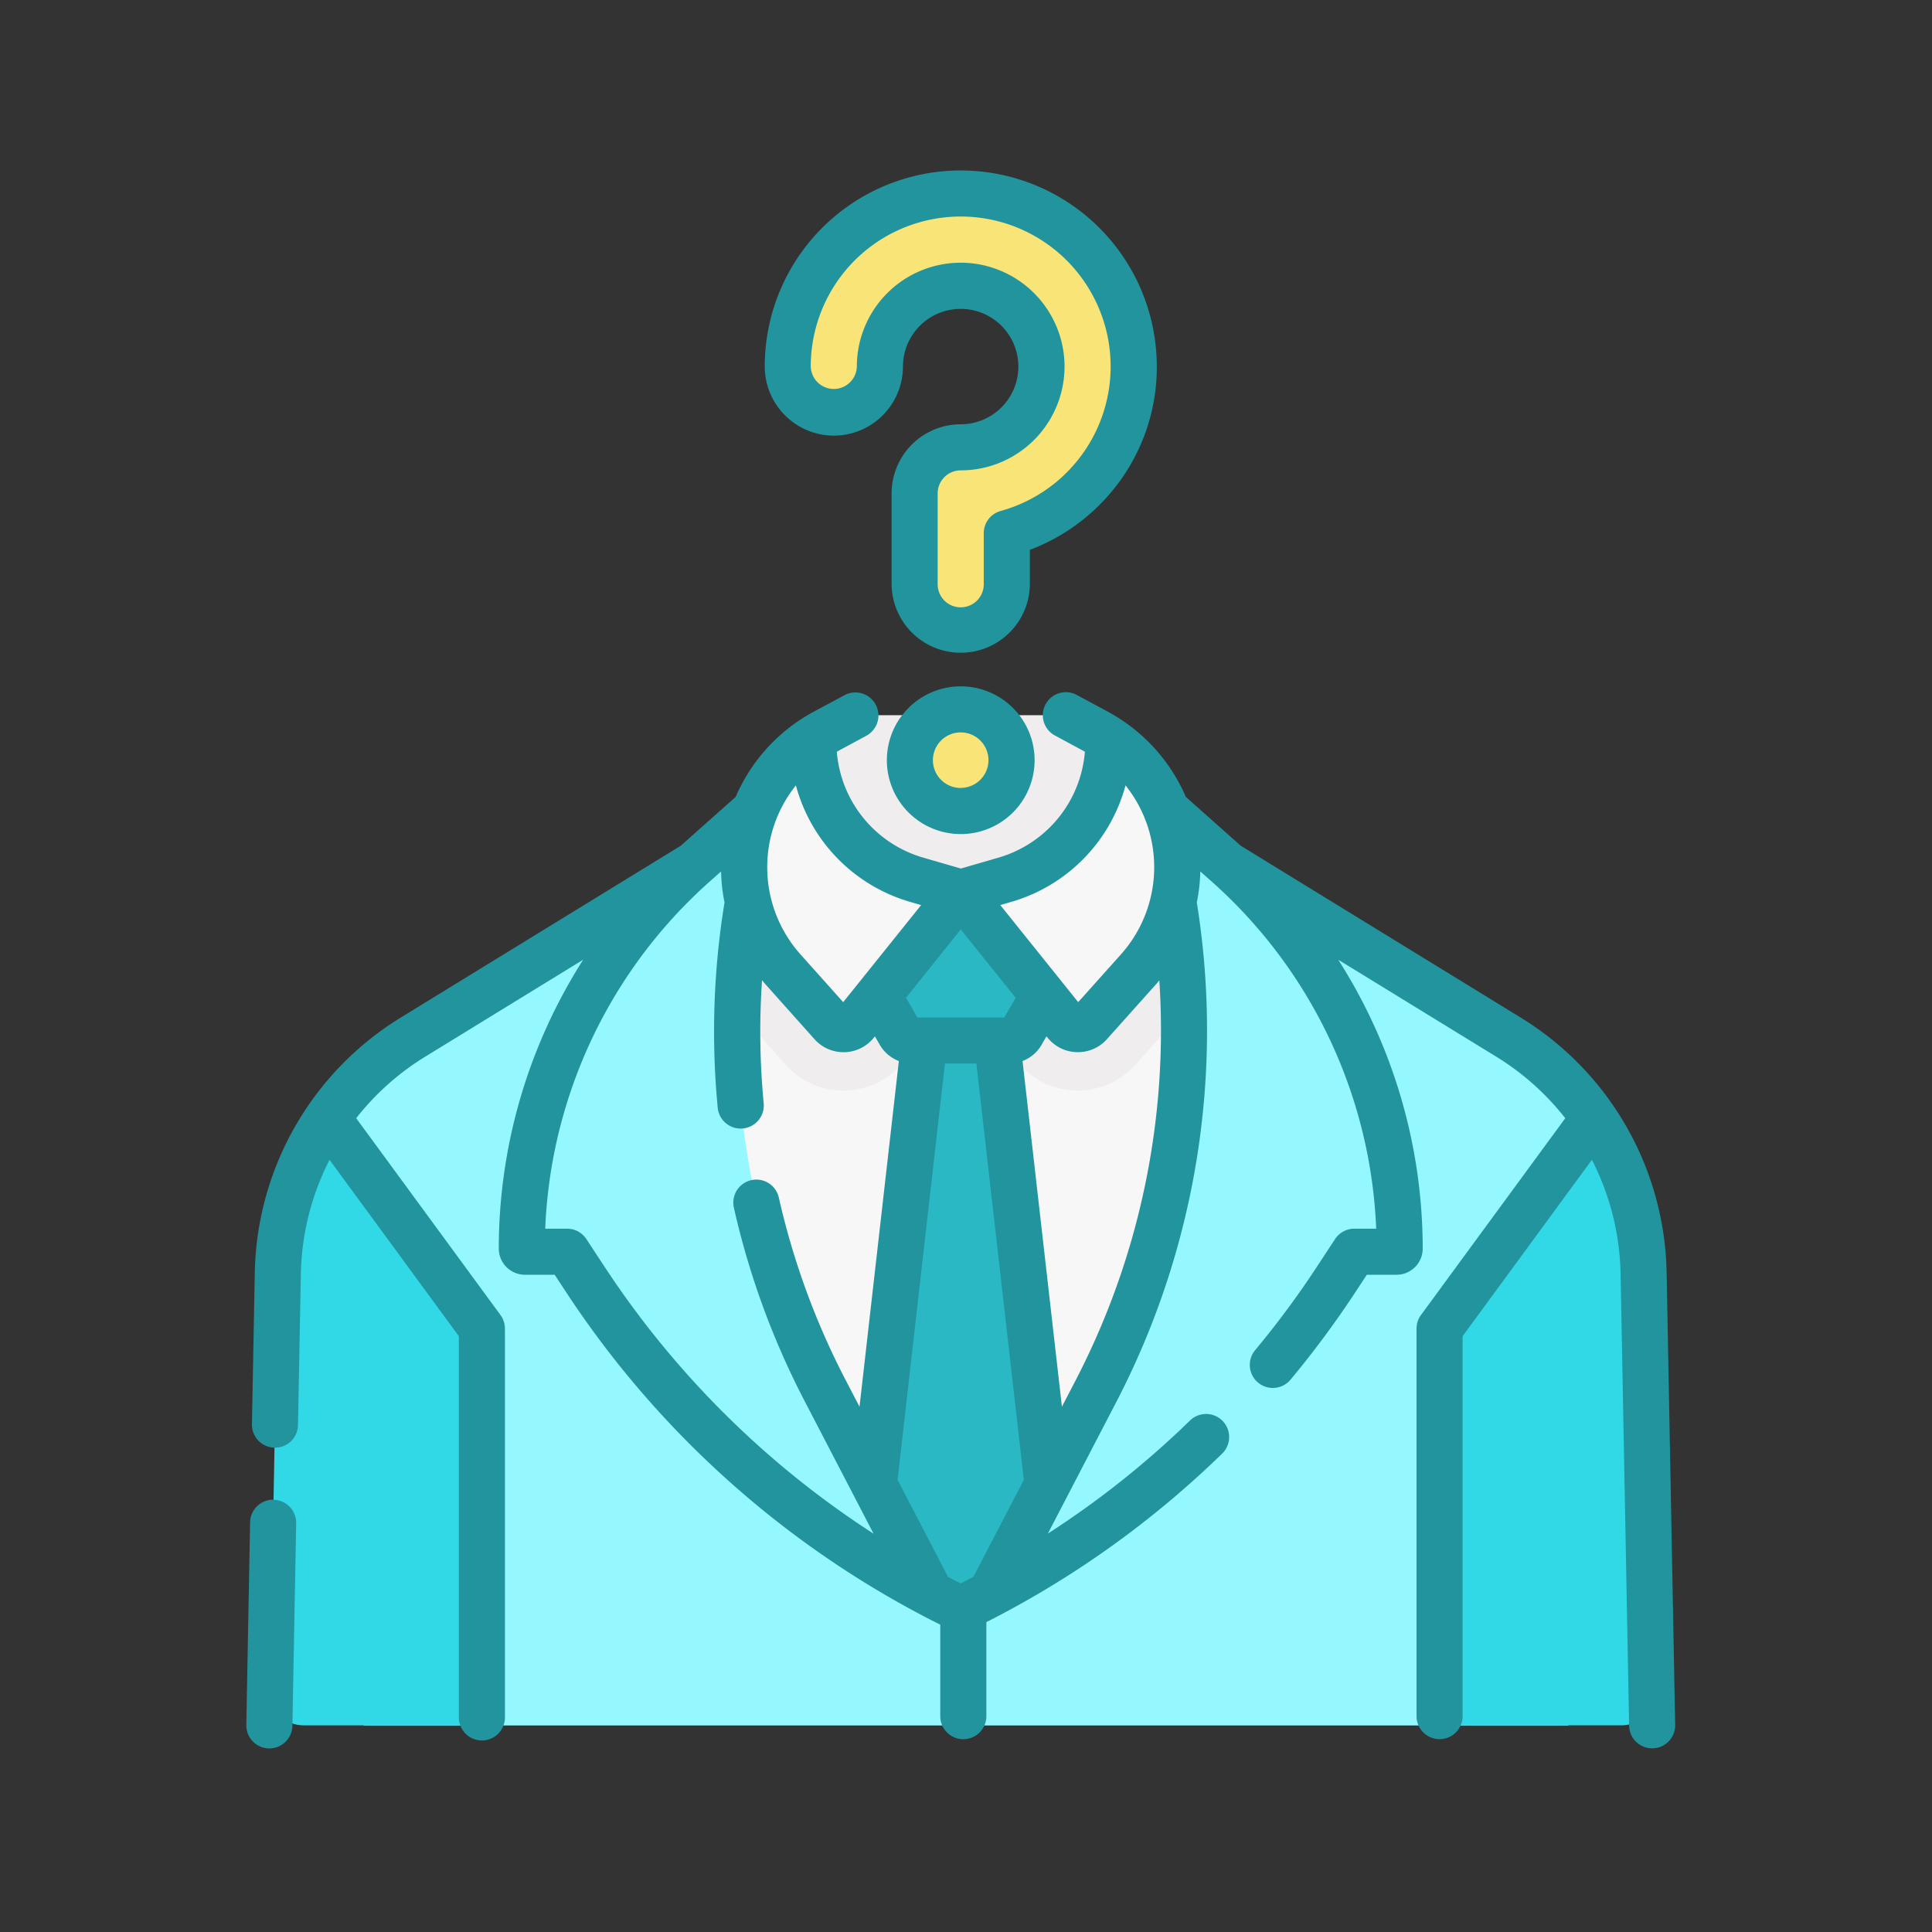 <svg xmlns="http://www.w3.org/2000/svg" width="102" height="102" viewBox="0 0 102 102">
  <rect x="0" y="0" width="102" height="102" fill="#333333" stroke="none"/>
  <g id="Grupo_56787" data-name="Grupo 56787" transform="translate(-497 -682)">
    <g id="Grupo_56763" data-name="Grupo 56763" transform="translate(510 691)">
      <path id="Trazado_104953" data-name="Trazado 104953" d="M495.025,81.192,496.567,59.2a14.943,14.943,0,0,0-4.54-4.3l-14.8-9.1-27.961-.1-15.053,9.207a15,15,0,0,0-4.51,4.286l.018.018v8.6l1.907,23.44h63.593C495.025,88.115,495.025,81.192,495.025,81.192Z" transform="translate(-425.425 -9.156)" fill="#95f7ff"/>
      <path id="Trazado_104954" data-name="Trazado 104954" d="M462.391,51.151l-.726-3.8-8.584-4.387-6.285.7-6.081,3.453c-.439,2.259-.778,4.031-.778,4.031A41.065,41.065,0,0,0,444,76.93l4.95,9.516h4.434l4.95-9.516A41.065,41.065,0,0,0,462.391,51.151Z" transform="translate(-413.443 -12.533)" fill="#f8f7f8"/>
      <g id="Grupo_56754" data-name="Grupo 56754" transform="translate(33.135 40.995)">
        <path id="Trazado_104955" data-name="Trazado 104955" d="M449.086,52.615l2.669,23.429-4.515,6.431-4.656-6.431,2.669-23.429.513-4.936h2.644Z" transform="translate(-442.584 -47.679)" fill="#2ab9c4"/>
      </g>
      <g id="Grupo_56759" data-name="Grupo 56759" transform="translate(25.936 1.217)">
        <g id="Grupo_56756" data-name="Grupo 56756" transform="translate(3.995 27.542)">
          <g id="Grupo_56755" data-name="Grupo 56755">
            <path id="Trazado_104956" data-name="Trazado 104956" d="M456.736,43.471h0l0,.235a7.611,7.611,0,0,1-5.487,7.208l-2.3.668-2.3-.668a7.611,7.611,0,0,1-5.487-7.208l0-.235h0c.2-.132,1.864-1.044,1.864-1.044a1.722,1.722,0,0,1,.82-.208h10.211a1.722,1.722,0,0,1,.82.208s1.667.912,1.867,1.044Z" transform="translate(-441.154 -42.218)" fill="#efedee"/>
          </g>
        </g>
        <circle id="Elipse_3998" data-name="Elipse 3998" cx="2.683" cy="2.683" r="2.683" transform="translate(9.102 27.235)" fill="#f9e478"/>
        <g id="Grupo_56758" data-name="Grupo 56758" transform="translate(2.653)">
          <g id="Grupo_56757" data-name="Grupo 56757">
            <path id="Trazado_104957" data-name="Trazado 104957" d="M449.688,52.951a2.432,2.432,0,0,1-2.433-2.431V45.756a2.432,2.432,0,0,1,2.433-2.431,4.272,4.272,0,0,0,4.26-4.5,4.267,4.267,0,0,0-8.486-.367,4.423,4.423,0,0,0-.04.6,2.433,2.433,0,1,1-4.867,0,9.243,9.243,0,0,1,.087-1.27,9.133,9.133,0,1,1,11.477,10.07V50.52A2.432,2.432,0,0,1,449.688,52.951Z" transform="translate(-440.555 -29.926)" fill="#f9e478"/>
          </g>
        </g>
        <path id="Trazado_104958" data-name="Trazado 104958" d="M462.383,50.744l-.726-3.8-6.218-3.177a4.339,4.339,0,0,1-2.888,2.7l-1.394.406-1.4-.406a4.328,4.328,0,0,1-3.025-3.173l-6.027,3.422c-.439,2.259-.778,4.031-.778,4.031a41.36,41.36,0,0,0-.558,5.738l0,.007,2.554,2.855a4.084,4.084,0,0,0,6.222-.166l2.254-2.81a.966.966,0,0,1,1.5,0l2.254,2.808a4.079,4.079,0,0,0,6.22.168l2.557-2.855,0,0a41.354,41.354,0,0,0-.558-5.741Z" transform="translate(-439.371 -13.343)" fill="#efedee"/>
        <path id="Trazado_104959" data-name="Trazado 104959" d="M443.893,51.784l1.156,1.992a.755.755,0,0,0,.65.374h5.124a.752.752,0,0,0,.65-.374l1.156-1.992,2.171-4.112-6.621-1.23-6.475.708Z" transform="translate(-436.476 -9.435)" fill="#2ab9c4"/>
      </g>
      <path id="Trazado_104960" data-name="Trazado 104960" d="M450.3,74.65,457.522,86c-7.379-3.906-15.281-10.211-19.873-17.2l-.959-1.463h-2.225a.167.167,0,0,1-.168-.164,27.134,27.134,0,0,1,9.12-20.287l3.605-2.046c-.439,2.259-.778,4.031-.778,4.031A41.074,41.074,0,0,0,450.3,74.65Z" transform="translate(-419.73 -10.208)" fill="#95f7ff"/>
      <path id="Trazado_104961" data-name="Trazado 104961" d="M458.715,46.737l-3.554-1.815.726,3.8a41.064,41.064,0,0,1-4.06,25.779l-7.195,11.315.067.078c7.329-3.914,15.23-10.309,19.783-17.246l.959-1.461h2.225a.167.167,0,0,0,.168-.166,27.123,27.123,0,0,0-9.12-20.285Z" transform="translate(-406.908 -10.104)" fill="#95f7ff"/>
      <path id="Trazado_104962" data-name="Trazado 104962" d="M452.422,42.777a8.12,8.12,0,0,1,1.573,12.187l-2.554,2.855a.835.835,0,0,1-1.275-.034l-5.534-6.9,2.3-.668a7.611,7.611,0,0,0,5.487-7.208Z" transform="translate(-406.909 -12.765)" fill="#f8f7f8"/>
      <path id="Trazado_104963" data-name="Trazado 104963" d="M450.963,50.888l-5.537,6.9a.835.835,0,0,1-1.275.034L441.6,54.964a8.119,8.119,0,0,1,1.575-12.187l0,.235a7.611,7.611,0,0,0,5.487,7.208Z" transform="translate(-413.241 -12.765)" fill="#f8f7f8"/>
      <path id="Trazado_104964" data-name="Trazado 104964" d="M439.544,83.764h-9.415a1.773,1.773,0,0,1-1.775-1.808l.417-22.033a14.966,14.966,0,0,1,2.633-8.208l7.739,10.556a2.085,2.085,0,0,1,.4,1.228V83.764Z" transform="translate(-427.104 -1.675)" fill="#31d9e7"/>
      <g id="Grupo_56761" data-name="Grupo 56761" transform="translate(63.001 50.041)">
        <g id="Grupo_56760" data-name="Grupo 56760">
          <path id="Trazado_104965" data-name="Trazado 104965" d="M466.686,59.924l.421,22.239a1.572,1.572,0,0,1-1.573,1.6h-9.621V63.5a2.085,2.085,0,0,1,.4-1.228l7.739-10.556a14.947,14.947,0,0,1,2.633,8.208Z" transform="translate(-455.913 -51.716)" fill="#31d9e7"/>
        </g>
      </g>
      <g id="Grupo_56762" data-name="Grupo 56762">
        <path id="Trazado_104966" data-name="Trazado 104966" d="M446.791,41.538a3.9,3.9,0,1,0,3.9,3.9A3.9,3.9,0,0,0,446.791,41.538Zm0,5.366a1.467,1.467,0,1,1,1.465-1.465A1.469,1.469,0,0,1,446.791,46.9Z" transform="translate(-409.069 -14.303)" fill="#21949d"/>
        <path id="Trazado_104967" data-name="Trazado 104967" d="M443.662,43.383a3.655,3.655,0,0,0,3.65-3.65,3.046,3.046,0,1,1,3.05,3.05,3.651,3.651,0,0,0-3.65,3.648v4.764a3.649,3.649,0,0,0,7.3,0V49.412a10.373,10.373,0,0,0,3.856-2.557,10.263,10.263,0,0,0,2.83-7.67,10.349,10.349,0,0,0-20.583-.892,10.257,10.257,0,0,0-.1,1.439A3.655,3.655,0,0,0,443.662,43.383Zm-1.141-4.752a7.916,7.916,0,1,1,9.946,8.73,1.214,1.214,0,0,0-.89,1.172v2.662a1.217,1.217,0,1,1-2.433,0V46.43a1.216,1.216,0,0,1,1.217-1.214,5.486,5.486,0,0,0,5.474-5.776,5.493,5.493,0,0,0-5.36-5.187l-.117,0a5.483,5.483,0,0,0-5.481,5.483,1.217,1.217,0,0,1-2.433,0A7.869,7.869,0,0,1,442.521,38.63Z" transform="translate(-412.64 -29.383)" fill="#21949d"/>
        <path id="Trazado_104968" data-name="Trazado 104968" d="M429.237,60.7A1.218,1.218,0,0,0,428,61.9l-.2,10.693a1.217,1.217,0,0,0,1.194,1.239h.022a1.217,1.217,0,0,0,1.217-1.192l.2-10.695a1.218,1.218,0,0,0-1.194-1.239Z" transform="translate(-427.796 9.476)" fill="#21949d"/>
        <path id="Trazado_104969" data-name="Trazado 104969" d="M502.621,72.356a16.145,16.145,0,0,0-7.73-13.516l-14.755-9.057-2.9-2.579a9.254,9.254,0,0,0-3.4-4.067l-.038-.025c-.224-.146-.455-.285-.69-.412l-1.629-.878a1.216,1.216,0,1,0-1.156,2.14l1.584.856a6.351,6.351,0,0,1-4.587,5.6l-1.961.569-1.961-.569a6.35,6.35,0,0,1-4.589-5.6l1.584-.856a1.216,1.216,0,0,0-1.154-2.14L457.6,42.7c-.238.128-.468.267-.692.412l-.038.025a9.268,9.268,0,0,0-3.4,4.067l-2.9,2.579L435.811,58.84a16.15,16.15,0,0,0-7.73,13.516l-.15,7.966a1.215,1.215,0,0,0,1.192,1.239h.025a1.214,1.214,0,0,0,1.215-1.194l.15-7.963a13.8,13.8,0,0,1,1.515-6.041l6.827,9.314V95.769a1.217,1.217,0,1,0,2.433,0V75.278a1.217,1.217,0,0,0-.235-.719l-7.618-10.392a13.782,13.782,0,0,1,3.65-3.251l8.337-5.118a28.349,28.349,0,0,0-4.459,15.252,1.385,1.385,0,0,0,1.383,1.383h1.568l.6.912a50.777,50.777,0,0,0,19.758,17.562v4.865a1.217,1.217,0,0,0,2.433,0v-5a50.68,50.68,0,0,0,12.451-8.9,1.217,1.217,0,1,0-1.7-1.743A48.225,48.225,0,0,1,469.95,86.1l3.648-7.013a42.542,42.542,0,0,0,4.217-26.31A9.17,9.17,0,0,0,478,51.139l.6.533A25.929,25.929,0,0,1,487.286,70h-1.154a1.218,1.218,0,0,0-1.017.549l-.959,1.461a48.1,48.1,0,0,1-3.262,4.405,1.216,1.216,0,1,0,1.871,1.555,51.041,51.041,0,0,0,3.426-4.625l.6-.912h1.568a1.383,1.383,0,0,0,1.383-1.383A28.366,28.366,0,0,0,485.283,55.8l8.335,5.115a13.829,13.829,0,0,1,3.65,3.253L489.65,74.559a1.217,1.217,0,0,0-.235.719V95.769a1.217,1.217,0,0,0,2.433,0V75.677l6.827-9.314A13.77,13.77,0,0,1,500.19,72.4l.45,23.843a1.214,1.214,0,0,0,1.214,1.192h.025a1.213,1.213,0,0,0,1.192-1.239Zm-34.632-19.6a8.773,8.773,0,0,0,6.063-6.16,6.915,6.915,0,0,1-.244,8.925l-2.254,2.519-4.114-5.124ZM465.352,54.2l2.9,3.612-.6,1.037h-4.589l-.6-1.04Zm-2.64-1.443.549.159-4.114,5.124-2.254-2.519a6.916,6.916,0,0,1-.244-8.925,8.773,8.773,0,0,0,6.063,6.16ZM446.546,72.009l-.959-1.461A1.215,1.215,0,0,0,444.569,70h-1.154A25.929,25.929,0,0,1,452.1,51.672l.6-.533a9.123,9.123,0,0,0,.181,1.64,42.285,42.285,0,0,0-.359,10.836,1.216,1.216,0,0,0,1.21,1.1,1.017,1.017,0,0,0,.117-.007,1.217,1.217,0,0,0,1.1-1.326,39.8,39.8,0,0,1-.087-6.5c.072.085.141.173.217.255L457.635,60a2.045,2.045,0,0,0,1.528.683h.056a2.044,2.044,0,0,0,1.544-.766l.058-.072.264.457a1.96,1.96,0,0,0,1,.847L460.008,79.4l-.744-1.43a39.947,39.947,0,0,1-3.516-9.613,1.216,1.216,0,0,0-2.373.536,42.218,42.218,0,0,0,3.731,10.2l3.646,7.013a48.4,48.4,0,0,1-14.206-14.1Zm18.806,16.72c-.224-.112-.448-.226-.67-.343l-2.664-5.124,2.5-21.981h1.66l2.505,21.981-2.666,5.124c-.222.114-.444.231-.668.343Zm6.086-10.76-.744,1.43-2.079-18.25a1.98,1.98,0,0,0,1-.847l.264-.459.058.072a2.044,2.044,0,0,0,1.544.766h.056A2.046,2.046,0,0,0,473.066,60l2.554-2.855c.074-.083.146-.17.217-.255A40.127,40.127,0,0,1,471.437,77.969Z" transform="translate(-427.63 -14.132)" fill="#21949d"/>
      </g>
    </g>
    <rect id="Rectángulo_5554" data-name="Rectángulo 5554" width="102" height="102" transform="translate(497 682)" fill="none"/>
  </g>
</svg>
